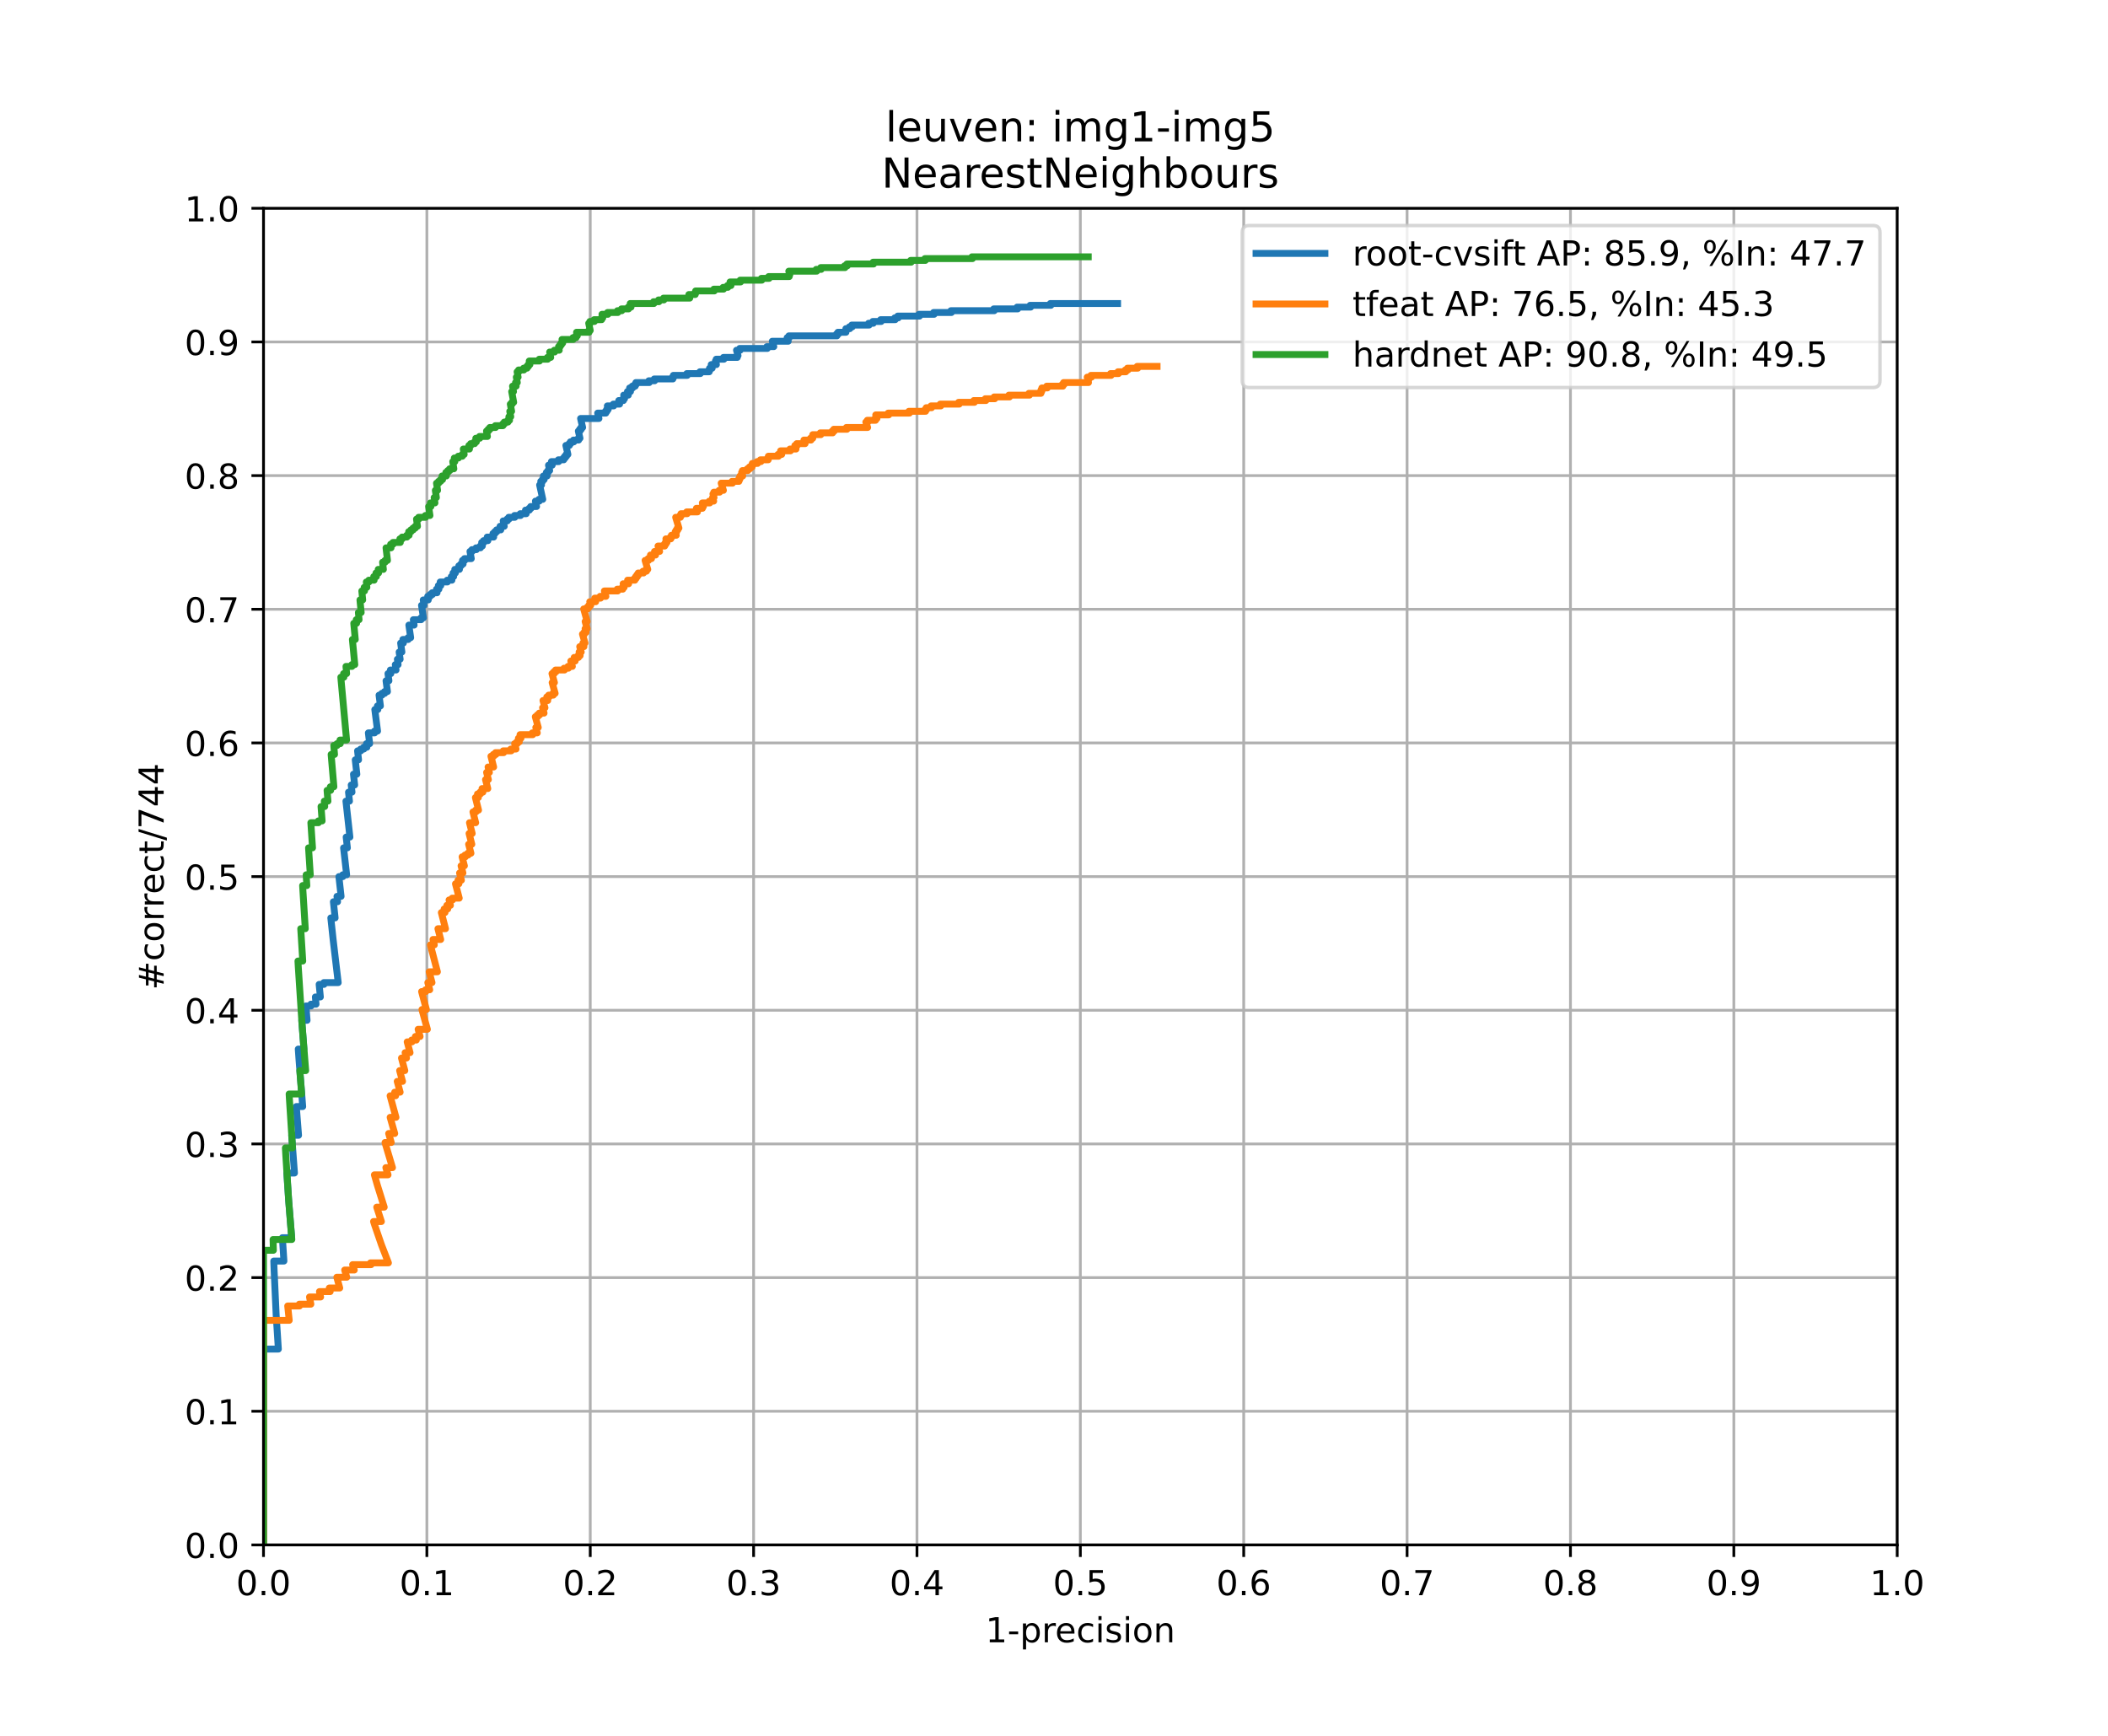 <?xml version="1.0" encoding="utf-8" standalone="no"?>
<!DOCTYPE svg PUBLIC "-//W3C//DTD SVG 1.1//EN"
  "http://www.w3.org/Graphics/SVG/1.1/DTD/svg11.dtd">
<!-- Created with matplotlib (https://matplotlib.org/) -->
<svg height="504pt" version="1.1" viewBox="0 0 612 504" width="612pt" xmlns="http://www.w3.org/2000/svg" xmlns:xlink="http://www.w3.org/1999/xlink">
 <defs>
  <style type="text/css">
*{stroke-linecap:butt;stroke-linejoin:round;}
  </style>
 </defs>
 <g id="figure_1">
  <g id="patch_1">
   <path d="M 0 504 
L 612 504 
L 612 0 
L 0 0 
z
" style="fill:#ffffff;"/>
  </g>
  <g id="axes_1">
   <g id="patch_2">
    <path d="M 76.5 448.56 
L 550.8 448.56 
L 550.8 60.48 
L 76.5 60.48 
z
" style="fill:#ffffff;"/>
   </g>
   <g id="matplotlib.axis_1">
    <g id="xtick_1">
     <g id="line2d_1">
      <path clip-path="url(#pe6bd1a1e10)" d="M 76.5 448.56 
L 76.5 60.48 
" style="fill:none;stroke:#b0b0b0;stroke-linecap:square;stroke-width:0.8;"/>
     </g>
     <g id="line2d_2">
      <defs>
       <path d="M 0 0 
L 0 3.5 
" id="m8d057999fe" style="stroke:#000000;stroke-width:0.8;"/>
      </defs>
      <g>
       <use style="stroke:#000000;stroke-width:0.8;" x="76.5" xlink:href="#m8d057999fe" y="448.56"/>
      </g>
     </g>
     <g id="text_1">
      <!-- 0.0 -->
      <defs>
       <path d="M 31.781 66.406 
Q 24.172 66.406 20.328 58.906 
Q 16.5 51.422 16.5 36.375 
Q 16.5 21.391 20.328 13.891 
Q 24.172 6.391 31.781 6.391 
Q 39.453 6.391 43.281 13.891 
Q 47.125 21.391 47.125 36.375 
Q 47.125 51.422 43.281 58.906 
Q 39.453 66.406 31.781 66.406 
z
M 31.781 74.219 
Q 44.047 74.219 50.516 64.516 
Q 56.984 54.828 56.984 36.375 
Q 56.984 17.969 50.516 8.266 
Q 44.047 -1.422 31.781 -1.422 
Q 19.531 -1.422 13.062 8.266 
Q 6.594 17.969 6.594 36.375 
Q 6.594 54.828 13.062 64.516 
Q 19.531 74.219 31.781 74.219 
z
" id="DejaVuSans-48"/>
       <path d="M 10.688 12.406 
L 21 12.406 
L 21 0 
L 10.688 0 
z
" id="DejaVuSans-46"/>
      </defs>
      <g transform="translate(68.548 463.158)scale(0.1 -0.1)">
       <use xlink:href="#DejaVuSans-48"/>
       <use x="63.623" xlink:href="#DejaVuSans-46"/>
       <use x="95.41" xlink:href="#DejaVuSans-48"/>
      </g>
     </g>
    </g>
    <g id="xtick_2">
     <g id="line2d_3">
      <path clip-path="url(#pe6bd1a1e10)" d="M 123.93 448.56 
L 123.93 60.48 
" style="fill:none;stroke:#b0b0b0;stroke-linecap:square;stroke-width:0.8;"/>
     </g>
     <g id="line2d_4">
      <g>
       <use style="stroke:#000000;stroke-width:0.8;" x="123.93" xlink:href="#m8d057999fe" y="448.56"/>
      </g>
     </g>
     <g id="text_2">
      <!-- 0.1 -->
      <defs>
       <path d="M 12.406 8.297 
L 28.516 8.297 
L 28.516 63.922 
L 10.984 60.406 
L 10.984 69.391 
L 28.422 72.906 
L 38.281 72.906 
L 38.281 8.297 
L 54.391 8.297 
L 54.391 0 
L 12.406 0 
z
" id="DejaVuSans-49"/>
      </defs>
      <g transform="translate(115.978 463.158)scale(0.1 -0.1)">
       <use xlink:href="#DejaVuSans-48"/>
       <use x="63.623" xlink:href="#DejaVuSans-46"/>
       <use x="95.41" xlink:href="#DejaVuSans-49"/>
      </g>
     </g>
    </g>
    <g id="xtick_3">
     <g id="line2d_5">
      <path clip-path="url(#pe6bd1a1e10)" d="M 171.36 448.56 
L 171.36 60.48 
" style="fill:none;stroke:#b0b0b0;stroke-linecap:square;stroke-width:0.8;"/>
     </g>
     <g id="line2d_6">
      <g>
       <use style="stroke:#000000;stroke-width:0.8;" x="171.36" xlink:href="#m8d057999fe" y="448.56"/>
      </g>
     </g>
     <g id="text_3">
      <!-- 0.2 -->
      <defs>
       <path d="M 19.188 8.297 
L 53.609 8.297 
L 53.609 0 
L 7.328 0 
L 7.328 8.297 
Q 12.938 14.109 22.625 23.891 
Q 32.328 33.688 34.812 36.531 
Q 39.547 41.844 41.422 45.531 
Q 43.312 49.219 43.312 52.781 
Q 43.312 58.594 39.234 62.25 
Q 35.156 65.922 28.609 65.922 
Q 23.969 65.922 18.812 64.312 
Q 13.672 62.703 7.812 59.422 
L 7.812 69.391 
Q 13.766 71.781 18.938 73 
Q 24.125 74.219 28.422 74.219 
Q 39.75 74.219 46.484 68.547 
Q 53.219 62.891 53.219 53.422 
Q 53.219 48.922 51.531 44.891 
Q 49.859 40.875 45.406 35.406 
Q 44.188 33.984 37.641 27.219 
Q 31.109 20.453 19.188 8.297 
z
" id="DejaVuSans-50"/>
      </defs>
      <g transform="translate(163.408 463.158)scale(0.1 -0.1)">
       <use xlink:href="#DejaVuSans-48"/>
       <use x="63.623" xlink:href="#DejaVuSans-46"/>
       <use x="95.41" xlink:href="#DejaVuSans-50"/>
      </g>
     </g>
    </g>
    <g id="xtick_4">
     <g id="line2d_7">
      <path clip-path="url(#pe6bd1a1e10)" d="M 218.79 448.56 
L 218.79 60.48 
" style="fill:none;stroke:#b0b0b0;stroke-linecap:square;stroke-width:0.8;"/>
     </g>
     <g id="line2d_8">
      <g>
       <use style="stroke:#000000;stroke-width:0.8;" x="218.79" xlink:href="#m8d057999fe" y="448.56"/>
      </g>
     </g>
     <g id="text_4">
      <!-- 0.3 -->
      <defs>
       <path d="M 40.578 39.312 
Q 47.656 37.797 51.625 33 
Q 55.609 28.219 55.609 21.188 
Q 55.609 10.406 48.188 4.484 
Q 40.766 -1.422 27.094 -1.422 
Q 22.516 -1.422 17.656 -0.516 
Q 12.797 0.391 7.625 2.203 
L 7.625 11.719 
Q 11.719 9.328 16.594 8.109 
Q 21.484 6.891 26.812 6.891 
Q 36.078 6.891 40.938 10.547 
Q 45.797 14.203 45.797 21.188 
Q 45.797 27.641 41.281 31.266 
Q 36.766 34.906 28.719 34.906 
L 20.219 34.906 
L 20.219 43.016 
L 29.109 43.016 
Q 36.375 43.016 40.234 45.922 
Q 44.094 48.828 44.094 54.297 
Q 44.094 59.906 40.109 62.906 
Q 36.141 65.922 28.719 65.922 
Q 24.656 65.922 20.016 65.031 
Q 15.375 64.156 9.812 62.312 
L 9.812 71.094 
Q 15.438 72.656 20.344 73.438 
Q 25.25 74.219 29.594 74.219 
Q 40.828 74.219 47.359 69.109 
Q 53.906 64.016 53.906 55.328 
Q 53.906 49.266 50.438 45.094 
Q 46.969 40.922 40.578 39.312 
z
" id="DejaVuSans-51"/>
      </defs>
      <g transform="translate(210.838 463.158)scale(0.1 -0.1)">
       <use xlink:href="#DejaVuSans-48"/>
       <use x="63.623" xlink:href="#DejaVuSans-46"/>
       <use x="95.41" xlink:href="#DejaVuSans-51"/>
      </g>
     </g>
    </g>
    <g id="xtick_5">
     <g id="line2d_9">
      <path clip-path="url(#pe6bd1a1e10)" d="M 266.22 448.56 
L 266.22 60.48 
" style="fill:none;stroke:#b0b0b0;stroke-linecap:square;stroke-width:0.8;"/>
     </g>
     <g id="line2d_10">
      <g>
       <use style="stroke:#000000;stroke-width:0.8;" x="266.22" xlink:href="#m8d057999fe" y="448.56"/>
      </g>
     </g>
     <g id="text_5">
      <!-- 0.4 -->
      <defs>
       <path d="M 37.797 64.312 
L 12.891 25.391 
L 37.797 25.391 
z
M 35.203 72.906 
L 47.609 72.906 
L 47.609 25.391 
L 58.016 25.391 
L 58.016 17.188 
L 47.609 17.188 
L 47.609 0 
L 37.797 0 
L 37.797 17.188 
L 4.891 17.188 
L 4.891 26.703 
z
" id="DejaVuSans-52"/>
      </defs>
      <g transform="translate(258.268 463.158)scale(0.1 -0.1)">
       <use xlink:href="#DejaVuSans-48"/>
       <use x="63.623" xlink:href="#DejaVuSans-46"/>
       <use x="95.41" xlink:href="#DejaVuSans-52"/>
      </g>
     </g>
    </g>
    <g id="xtick_6">
     <g id="line2d_11">
      <path clip-path="url(#pe6bd1a1e10)" d="M 313.65 448.56 
L 313.65 60.48 
" style="fill:none;stroke:#b0b0b0;stroke-linecap:square;stroke-width:0.8;"/>
     </g>
     <g id="line2d_12">
      <g>
       <use style="stroke:#000000;stroke-width:0.8;" x="313.65" xlink:href="#m8d057999fe" y="448.56"/>
      </g>
     </g>
     <g id="text_6">
      <!-- 0.5 -->
      <defs>
       <path d="M 10.797 72.906 
L 49.516 72.906 
L 49.516 64.594 
L 19.828 64.594 
L 19.828 46.734 
Q 21.969 47.469 24.109 47.828 
Q 26.266 48.188 28.422 48.188 
Q 40.625 48.188 47.75 41.5 
Q 54.891 34.812 54.891 23.391 
Q 54.891 11.625 47.562 5.094 
Q 40.234 -1.422 26.906 -1.422 
Q 22.312 -1.422 17.547 -0.641 
Q 12.797 0.141 7.719 1.703 
L 7.719 11.625 
Q 12.109 9.234 16.797 8.062 
Q 21.484 6.891 26.703 6.891 
Q 35.156 6.891 40.078 11.328 
Q 45.016 15.766 45.016 23.391 
Q 45.016 31 40.078 35.438 
Q 35.156 39.891 26.703 39.891 
Q 22.75 39.891 18.812 39.016 
Q 14.891 38.141 10.797 36.281 
z
" id="DejaVuSans-53"/>
      </defs>
      <g transform="translate(305.698 463.158)scale(0.1 -0.1)">
       <use xlink:href="#DejaVuSans-48"/>
       <use x="63.623" xlink:href="#DejaVuSans-46"/>
       <use x="95.41" xlink:href="#DejaVuSans-53"/>
      </g>
     </g>
    </g>
    <g id="xtick_7">
     <g id="line2d_13">
      <path clip-path="url(#pe6bd1a1e10)" d="M 361.08 448.56 
L 361.08 60.48 
" style="fill:none;stroke:#b0b0b0;stroke-linecap:square;stroke-width:0.8;"/>
     </g>
     <g id="line2d_14">
      <g>
       <use style="stroke:#000000;stroke-width:0.8;" x="361.08" xlink:href="#m8d057999fe" y="448.56"/>
      </g>
     </g>
     <g id="text_7">
      <!-- 0.6 -->
      <defs>
       <path d="M 33.016 40.375 
Q 26.375 40.375 22.484 35.828 
Q 18.609 31.297 18.609 23.391 
Q 18.609 15.531 22.484 10.953 
Q 26.375 6.391 33.016 6.391 
Q 39.656 6.391 43.531 10.953 
Q 47.406 15.531 47.406 23.391 
Q 47.406 31.297 43.531 35.828 
Q 39.656 40.375 33.016 40.375 
z
M 52.594 71.297 
L 52.594 62.312 
Q 48.875 64.062 45.094 64.984 
Q 41.312 65.922 37.594 65.922 
Q 27.828 65.922 22.672 59.328 
Q 17.531 52.734 16.797 39.406 
Q 19.672 43.656 24.016 45.922 
Q 28.375 48.188 33.594 48.188 
Q 44.578 48.188 50.953 41.516 
Q 57.328 34.859 57.328 23.391 
Q 57.328 12.156 50.688 5.359 
Q 44.047 -1.422 33.016 -1.422 
Q 20.359 -1.422 13.672 8.266 
Q 6.984 17.969 6.984 36.375 
Q 6.984 53.656 15.188 63.938 
Q 23.391 74.219 37.203 74.219 
Q 40.922 74.219 44.703 73.484 
Q 48.484 72.75 52.594 71.297 
z
" id="DejaVuSans-54"/>
      </defs>
      <g transform="translate(353.128 463.158)scale(0.1 -0.1)">
       <use xlink:href="#DejaVuSans-48"/>
       <use x="63.623" xlink:href="#DejaVuSans-46"/>
       <use x="95.41" xlink:href="#DejaVuSans-54"/>
      </g>
     </g>
    </g>
    <g id="xtick_8">
     <g id="line2d_15">
      <path clip-path="url(#pe6bd1a1e10)" d="M 408.51 448.56 
L 408.51 60.48 
" style="fill:none;stroke:#b0b0b0;stroke-linecap:square;stroke-width:0.8;"/>
     </g>
     <g id="line2d_16">
      <g>
       <use style="stroke:#000000;stroke-width:0.8;" x="408.51" xlink:href="#m8d057999fe" y="448.56"/>
      </g>
     </g>
     <g id="text_8">
      <!-- 0.7 -->
      <defs>
       <path d="M 8.203 72.906 
L 55.078 72.906 
L 55.078 68.703 
L 28.609 0 
L 18.312 0 
L 43.219 64.594 
L 8.203 64.594 
z
" id="DejaVuSans-55"/>
      </defs>
      <g transform="translate(400.558 463.158)scale(0.1 -0.1)">
       <use xlink:href="#DejaVuSans-48"/>
       <use x="63.623" xlink:href="#DejaVuSans-46"/>
       <use x="95.41" xlink:href="#DejaVuSans-55"/>
      </g>
     </g>
    </g>
    <g id="xtick_9">
     <g id="line2d_17">
      <path clip-path="url(#pe6bd1a1e10)" d="M 455.94 448.56 
L 455.94 60.48 
" style="fill:none;stroke:#b0b0b0;stroke-linecap:square;stroke-width:0.8;"/>
     </g>
     <g id="line2d_18">
      <g>
       <use style="stroke:#000000;stroke-width:0.8;" x="455.94" xlink:href="#m8d057999fe" y="448.56"/>
      </g>
     </g>
     <g id="text_9">
      <!-- 0.8 -->
      <defs>
       <path d="M 31.781 34.625 
Q 24.75 34.625 20.719 30.859 
Q 16.703 27.094 16.703 20.516 
Q 16.703 13.922 20.719 10.156 
Q 24.75 6.391 31.781 6.391 
Q 38.812 6.391 42.859 10.172 
Q 46.922 13.969 46.922 20.516 
Q 46.922 27.094 42.891 30.859 
Q 38.875 34.625 31.781 34.625 
z
M 21.922 38.812 
Q 15.578 40.375 12.031 44.719 
Q 8.5 49.078 8.5 55.328 
Q 8.5 64.062 14.719 69.141 
Q 20.953 74.219 31.781 74.219 
Q 42.672 74.219 48.875 69.141 
Q 55.078 64.062 55.078 55.328 
Q 55.078 49.078 51.531 44.719 
Q 48 40.375 41.703 38.812 
Q 48.828 37.156 52.797 32.312 
Q 56.781 27.484 56.781 20.516 
Q 56.781 9.906 50.312 4.234 
Q 43.844 -1.422 31.781 -1.422 
Q 19.734 -1.422 13.25 4.234 
Q 6.781 9.906 6.781 20.516 
Q 6.781 27.484 10.781 32.312 
Q 14.797 37.156 21.922 38.812 
z
M 18.312 54.391 
Q 18.312 48.734 21.844 45.562 
Q 25.391 42.391 31.781 42.391 
Q 38.141 42.391 41.719 45.562 
Q 45.312 48.734 45.312 54.391 
Q 45.312 60.062 41.719 63.234 
Q 38.141 66.406 31.781 66.406 
Q 25.391 66.406 21.844 63.234 
Q 18.312 60.062 18.312 54.391 
z
" id="DejaVuSans-56"/>
      </defs>
      <g transform="translate(447.988 463.158)scale(0.1 -0.1)">
       <use xlink:href="#DejaVuSans-48"/>
       <use x="63.623" xlink:href="#DejaVuSans-46"/>
       <use x="95.41" xlink:href="#DejaVuSans-56"/>
      </g>
     </g>
    </g>
    <g id="xtick_10">
     <g id="line2d_19">
      <path clip-path="url(#pe6bd1a1e10)" d="M 503.37 448.56 
L 503.37 60.48 
" style="fill:none;stroke:#b0b0b0;stroke-linecap:square;stroke-width:0.8;"/>
     </g>
     <g id="line2d_20">
      <g>
       <use style="stroke:#000000;stroke-width:0.8;" x="503.37" xlink:href="#m8d057999fe" y="448.56"/>
      </g>
     </g>
     <g id="text_10">
      <!-- 0.9 -->
      <defs>
       <path d="M 10.984 1.516 
L 10.984 10.5 
Q 14.703 8.734 18.5 7.812 
Q 22.312 6.891 25.984 6.891 
Q 35.75 6.891 40.891 13.453 
Q 46.047 20.016 46.781 33.406 
Q 43.953 29.203 39.594 26.953 
Q 35.25 24.703 29.984 24.703 
Q 19.047 24.703 12.672 31.312 
Q 6.297 37.938 6.297 49.422 
Q 6.297 60.641 12.938 67.422 
Q 19.578 74.219 30.609 74.219 
Q 43.266 74.219 49.922 64.516 
Q 56.594 54.828 56.594 36.375 
Q 56.594 19.141 48.406 8.859 
Q 40.234 -1.422 26.422 -1.422 
Q 22.703 -1.422 18.891 -0.688 
Q 15.094 0.047 10.984 1.516 
z
M 30.609 32.422 
Q 37.25 32.422 41.125 36.953 
Q 45.016 41.5 45.016 49.422 
Q 45.016 57.281 41.125 61.844 
Q 37.25 66.406 30.609 66.406 
Q 23.969 66.406 20.094 61.844 
Q 16.219 57.281 16.219 49.422 
Q 16.219 41.5 20.094 36.953 
Q 23.969 32.422 30.609 32.422 
z
" id="DejaVuSans-57"/>
      </defs>
      <g transform="translate(495.418 463.158)scale(0.1 -0.1)">
       <use xlink:href="#DejaVuSans-48"/>
       <use x="63.623" xlink:href="#DejaVuSans-46"/>
       <use x="95.41" xlink:href="#DejaVuSans-57"/>
      </g>
     </g>
    </g>
    <g id="xtick_11">
     <g id="line2d_21">
      <path clip-path="url(#pe6bd1a1e10)" d="M 550.8 448.56 
L 550.8 60.48 
" style="fill:none;stroke:#b0b0b0;stroke-linecap:square;stroke-width:0.8;"/>
     </g>
     <g id="line2d_22">
      <g>
       <use style="stroke:#000000;stroke-width:0.8;" x="550.8" xlink:href="#m8d057999fe" y="448.56"/>
      </g>
     </g>
     <g id="text_11">
      <!-- 1.0 -->
      <g transform="translate(542.848 463.158)scale(0.1 -0.1)">
       <use xlink:href="#DejaVuSans-49"/>
       <use x="63.623" xlink:href="#DejaVuSans-46"/>
       <use x="95.41" xlink:href="#DejaVuSans-48"/>
      </g>
     </g>
    </g>
    <g id="text_12">
     <!-- 1-precision -->
     <defs>
      <path d="M 4.891 31.391 
L 31.203 31.391 
L 31.203 23.391 
L 4.891 23.391 
z
" id="DejaVuSans-45"/>
      <path d="M 18.109 8.203 
L 18.109 -20.797 
L 9.078 -20.797 
L 9.078 54.688 
L 18.109 54.688 
L 18.109 46.391 
Q 20.953 51.266 25.266 53.625 
Q 29.594 56 35.594 56 
Q 45.562 56 51.781 48.094 
Q 58.016 40.188 58.016 27.297 
Q 58.016 14.406 51.781 6.484 
Q 45.562 -1.422 35.594 -1.422 
Q 29.594 -1.422 25.266 0.953 
Q 20.953 3.328 18.109 8.203 
z
M 48.688 27.297 
Q 48.688 37.203 44.609 42.844 
Q 40.531 48.484 33.406 48.484 
Q 26.266 48.484 22.188 42.844 
Q 18.109 37.203 18.109 27.297 
Q 18.109 17.391 22.188 11.75 
Q 26.266 6.109 33.406 6.109 
Q 40.531 6.109 44.609 11.75 
Q 48.688 17.391 48.688 27.297 
z
" id="DejaVuSans-112"/>
      <path d="M 41.109 46.297 
Q 39.594 47.172 37.812 47.578 
Q 36.031 48 33.891 48 
Q 26.266 48 22.188 43.047 
Q 18.109 38.094 18.109 28.812 
L 18.109 0 
L 9.078 0 
L 9.078 54.688 
L 18.109 54.688 
L 18.109 46.188 
Q 20.953 51.172 25.484 53.578 
Q 30.031 56 36.531 56 
Q 37.453 56 38.578 55.875 
Q 39.703 55.766 41.062 55.516 
z
" id="DejaVuSans-114"/>
      <path d="M 56.203 29.594 
L 56.203 25.203 
L 14.891 25.203 
Q 15.484 15.922 20.484 11.062 
Q 25.484 6.203 34.422 6.203 
Q 39.594 6.203 44.453 7.469 
Q 49.312 8.734 54.109 11.281 
L 54.109 2.781 
Q 49.266 0.734 44.188 -0.344 
Q 39.109 -1.422 33.891 -1.422 
Q 20.797 -1.422 13.156 6.188 
Q 5.516 13.812 5.516 26.812 
Q 5.516 40.234 12.766 48.109 
Q 20.016 56 32.328 56 
Q 43.359 56 49.781 48.891 
Q 56.203 41.797 56.203 29.594 
z
M 47.219 32.234 
Q 47.125 39.594 43.094 43.984 
Q 39.062 48.391 32.422 48.391 
Q 24.906 48.391 20.391 44.141 
Q 15.875 39.891 15.188 32.172 
z
" id="DejaVuSans-101"/>
      <path d="M 48.781 52.594 
L 48.781 44.188 
Q 44.969 46.297 41.141 47.344 
Q 37.312 48.391 33.406 48.391 
Q 24.656 48.391 19.812 42.844 
Q 14.984 37.312 14.984 27.297 
Q 14.984 17.281 19.812 11.734 
Q 24.656 6.203 33.406 6.203 
Q 37.312 6.203 41.141 7.25 
Q 44.969 8.297 48.781 10.406 
L 48.781 2.094 
Q 45.016 0.344 40.984 -0.531 
Q 36.969 -1.422 32.422 -1.422 
Q 20.062 -1.422 12.781 6.344 
Q 5.516 14.109 5.516 27.297 
Q 5.516 40.672 12.859 48.328 
Q 20.219 56 33.016 56 
Q 37.156 56 41.109 55.141 
Q 45.062 54.297 48.781 52.594 
z
" id="DejaVuSans-99"/>
      <path d="M 9.422 54.688 
L 18.406 54.688 
L 18.406 0 
L 9.422 0 
z
M 9.422 75.984 
L 18.406 75.984 
L 18.406 64.594 
L 9.422 64.594 
z
" id="DejaVuSans-105"/>
      <path d="M 44.281 53.078 
L 44.281 44.578 
Q 40.484 46.531 36.375 47.5 
Q 32.281 48.484 27.875 48.484 
Q 21.188 48.484 17.844 46.438 
Q 14.5 44.391 14.5 40.281 
Q 14.5 37.156 16.891 35.375 
Q 19.281 33.594 26.516 31.984 
L 29.594 31.297 
Q 39.156 29.25 43.188 25.516 
Q 47.219 21.781 47.219 15.094 
Q 47.219 7.469 41.188 3.016 
Q 35.156 -1.422 24.609 -1.422 
Q 20.219 -1.422 15.453 -0.562 
Q 10.688 0.297 5.422 2 
L 5.422 11.281 
Q 10.406 8.688 15.234 7.391 
Q 20.062 6.109 24.812 6.109 
Q 31.156 6.109 34.562 8.281 
Q 37.984 10.453 37.984 14.406 
Q 37.984 18.062 35.516 20.016 
Q 33.062 21.969 24.703 23.781 
L 21.578 24.516 
Q 13.234 26.266 9.516 29.906 
Q 5.812 33.547 5.812 39.891 
Q 5.812 47.609 11.281 51.797 
Q 16.75 56 26.812 56 
Q 31.781 56 36.172 55.266 
Q 40.578 54.547 44.281 53.078 
z
" id="DejaVuSans-115"/>
      <path d="M 30.609 48.391 
Q 23.391 48.391 19.188 42.75 
Q 14.984 37.109 14.984 27.297 
Q 14.984 17.484 19.156 11.844 
Q 23.344 6.203 30.609 6.203 
Q 37.797 6.203 41.984 11.859 
Q 46.188 17.531 46.188 27.297 
Q 46.188 37.016 41.984 42.703 
Q 37.797 48.391 30.609 48.391 
z
M 30.609 56 
Q 42.328 56 49.016 48.375 
Q 55.719 40.766 55.719 27.297 
Q 55.719 13.875 49.016 6.219 
Q 42.328 -1.422 30.609 -1.422 
Q 18.844 -1.422 12.172 6.219 
Q 5.516 13.875 5.516 27.297 
Q 5.516 40.766 12.172 48.375 
Q 18.844 56 30.609 56 
z
" id="DejaVuSans-111"/>
      <path d="M 54.891 33.016 
L 54.891 0 
L 45.906 0 
L 45.906 32.719 
Q 45.906 40.484 42.875 44.328 
Q 39.844 48.188 33.797 48.188 
Q 26.516 48.188 22.312 43.547 
Q 18.109 38.922 18.109 30.906 
L 18.109 0 
L 9.078 0 
L 9.078 54.688 
L 18.109 54.688 
L 18.109 46.188 
Q 21.344 51.125 25.703 53.562 
Q 30.078 56 35.797 56 
Q 45.219 56 50.047 50.172 
Q 54.891 44.344 54.891 33.016 
z
" id="DejaVuSans-110"/>
     </defs>
     <g transform="translate(286.111 476.837)scale(0.1 -0.1)">
      <use xlink:href="#DejaVuSans-49"/>
      <use x="63.623" xlink:href="#DejaVuSans-45"/>
      <use x="99.707" xlink:href="#DejaVuSans-112"/>
      <use x="163.184" xlink:href="#DejaVuSans-114"/>
      <use x="202.047" xlink:href="#DejaVuSans-101"/>
      <use x="263.57" xlink:href="#DejaVuSans-99"/>
      <use x="318.551" xlink:href="#DejaVuSans-105"/>
      <use x="346.334" xlink:href="#DejaVuSans-115"/>
      <use x="398.434" xlink:href="#DejaVuSans-105"/>
      <use x="426.217" xlink:href="#DejaVuSans-111"/>
      <use x="487.398" xlink:href="#DejaVuSans-110"/>
     </g>
    </g>
   </g>
   <g id="matplotlib.axis_2">
    <g id="ytick_1">
     <g id="line2d_23">
      <path clip-path="url(#pe6bd1a1e10)" d="M 76.5 448.56 
L 550.8 448.56 
" style="fill:none;stroke:#b0b0b0;stroke-linecap:square;stroke-width:0.8;"/>
     </g>
     <g id="line2d_24">
      <defs>
       <path d="M 0 0 
L -3.5 0 
" id="m0beafb3bea" style="stroke:#000000;stroke-width:0.8;"/>
      </defs>
      <g>
       <use style="stroke:#000000;stroke-width:0.8;" x="76.5" xlink:href="#m0beafb3bea" y="448.56"/>
      </g>
     </g>
     <g id="text_13">
      <!-- 0.0 -->
      <g transform="translate(53.597 452.359)scale(0.1 -0.1)">
       <use xlink:href="#DejaVuSans-48"/>
       <use x="63.623" xlink:href="#DejaVuSans-46"/>
       <use x="95.41" xlink:href="#DejaVuSans-48"/>
      </g>
     </g>
    </g>
    <g id="ytick_2">
     <g id="line2d_25">
      <path clip-path="url(#pe6bd1a1e10)" d="M 76.5 409.752 
L 550.8 409.752 
" style="fill:none;stroke:#b0b0b0;stroke-linecap:square;stroke-width:0.8;"/>
     </g>
     <g id="line2d_26">
      <g>
       <use style="stroke:#000000;stroke-width:0.8;" x="76.5" xlink:href="#m0beafb3bea" y="409.752"/>
      </g>
     </g>
     <g id="text_14">
      <!-- 0.1 -->
      <g transform="translate(53.597 413.551)scale(0.1 -0.1)">
       <use xlink:href="#DejaVuSans-48"/>
       <use x="63.623" xlink:href="#DejaVuSans-46"/>
       <use x="95.41" xlink:href="#DejaVuSans-49"/>
      </g>
     </g>
    </g>
    <g id="ytick_3">
     <g id="line2d_27">
      <path clip-path="url(#pe6bd1a1e10)" d="M 76.5 370.944 
L 550.8 370.944 
" style="fill:none;stroke:#b0b0b0;stroke-linecap:square;stroke-width:0.8;"/>
     </g>
     <g id="line2d_28">
      <g>
       <use style="stroke:#000000;stroke-width:0.8;" x="76.5" xlink:href="#m0beafb3bea" y="370.944"/>
      </g>
     </g>
     <g id="text_15">
      <!-- 0.2 -->
      <g transform="translate(53.597 374.743)scale(0.1 -0.1)">
       <use xlink:href="#DejaVuSans-48"/>
       <use x="63.623" xlink:href="#DejaVuSans-46"/>
       <use x="95.41" xlink:href="#DejaVuSans-50"/>
      </g>
     </g>
    </g>
    <g id="ytick_4">
     <g id="line2d_29">
      <path clip-path="url(#pe6bd1a1e10)" d="M 76.5 332.136 
L 550.8 332.136 
" style="fill:none;stroke:#b0b0b0;stroke-linecap:square;stroke-width:0.8;"/>
     </g>
     <g id="line2d_30">
      <g>
       <use style="stroke:#000000;stroke-width:0.8;" x="76.5" xlink:href="#m0beafb3bea" y="332.136"/>
      </g>
     </g>
     <g id="text_16">
      <!-- 0.3 -->
      <g transform="translate(53.597 335.935)scale(0.1 -0.1)">
       <use xlink:href="#DejaVuSans-48"/>
       <use x="63.623" xlink:href="#DejaVuSans-46"/>
       <use x="95.41" xlink:href="#DejaVuSans-51"/>
      </g>
     </g>
    </g>
    <g id="ytick_5">
     <g id="line2d_31">
      <path clip-path="url(#pe6bd1a1e10)" d="M 76.5 293.328 
L 550.8 293.328 
" style="fill:none;stroke:#b0b0b0;stroke-linecap:square;stroke-width:0.8;"/>
     </g>
     <g id="line2d_32">
      <g>
       <use style="stroke:#000000;stroke-width:0.8;" x="76.5" xlink:href="#m0beafb3bea" y="293.328"/>
      </g>
     </g>
     <g id="text_17">
      <!-- 0.4 -->
      <g transform="translate(53.597 297.127)scale(0.1 -0.1)">
       <use xlink:href="#DejaVuSans-48"/>
       <use x="63.623" xlink:href="#DejaVuSans-46"/>
       <use x="95.41" xlink:href="#DejaVuSans-52"/>
      </g>
     </g>
    </g>
    <g id="ytick_6">
     <g id="line2d_33">
      <path clip-path="url(#pe6bd1a1e10)" d="M 76.5 254.52 
L 550.8 254.52 
" style="fill:none;stroke:#b0b0b0;stroke-linecap:square;stroke-width:0.8;"/>
     </g>
     <g id="line2d_34">
      <g>
       <use style="stroke:#000000;stroke-width:0.8;" x="76.5" xlink:href="#m0beafb3bea" y="254.52"/>
      </g>
     </g>
     <g id="text_18">
      <!-- 0.5 -->
      <g transform="translate(53.597 258.319)scale(0.1 -0.1)">
       <use xlink:href="#DejaVuSans-48"/>
       <use x="63.623" xlink:href="#DejaVuSans-46"/>
       <use x="95.41" xlink:href="#DejaVuSans-53"/>
      </g>
     </g>
    </g>
    <g id="ytick_7">
     <g id="line2d_35">
      <path clip-path="url(#pe6bd1a1e10)" d="M 76.5 215.712 
L 550.8 215.712 
" style="fill:none;stroke:#b0b0b0;stroke-linecap:square;stroke-width:0.8;"/>
     </g>
     <g id="line2d_36">
      <g>
       <use style="stroke:#000000;stroke-width:0.8;" x="76.5" xlink:href="#m0beafb3bea" y="215.712"/>
      </g>
     </g>
     <g id="text_19">
      <!-- 0.6 -->
      <g transform="translate(53.597 219.511)scale(0.1 -0.1)">
       <use xlink:href="#DejaVuSans-48"/>
       <use x="63.623" xlink:href="#DejaVuSans-46"/>
       <use x="95.41" xlink:href="#DejaVuSans-54"/>
      </g>
     </g>
    </g>
    <g id="ytick_8">
     <g id="line2d_37">
      <path clip-path="url(#pe6bd1a1e10)" d="M 76.5 176.904 
L 550.8 176.904 
" style="fill:none;stroke:#b0b0b0;stroke-linecap:square;stroke-width:0.8;"/>
     </g>
     <g id="line2d_38">
      <g>
       <use style="stroke:#000000;stroke-width:0.8;" x="76.5" xlink:href="#m0beafb3bea" y="176.904"/>
      </g>
     </g>
     <g id="text_20">
      <!-- 0.7 -->
      <g transform="translate(53.597 180.703)scale(0.1 -0.1)">
       <use xlink:href="#DejaVuSans-48"/>
       <use x="63.623" xlink:href="#DejaVuSans-46"/>
       <use x="95.41" xlink:href="#DejaVuSans-55"/>
      </g>
     </g>
    </g>
    <g id="ytick_9">
     <g id="line2d_39">
      <path clip-path="url(#pe6bd1a1e10)" d="M 76.5 138.096 
L 550.8 138.096 
" style="fill:none;stroke:#b0b0b0;stroke-linecap:square;stroke-width:0.8;"/>
     </g>
     <g id="line2d_40">
      <g>
       <use style="stroke:#000000;stroke-width:0.8;" x="76.5" xlink:href="#m0beafb3bea" y="138.096"/>
      </g>
     </g>
     <g id="text_21">
      <!-- 0.8 -->
      <g transform="translate(53.597 141.895)scale(0.1 -0.1)">
       <use xlink:href="#DejaVuSans-48"/>
       <use x="63.623" xlink:href="#DejaVuSans-46"/>
       <use x="95.41" xlink:href="#DejaVuSans-56"/>
      </g>
     </g>
    </g>
    <g id="ytick_10">
     <g id="line2d_41">
      <path clip-path="url(#pe6bd1a1e10)" d="M 76.5 99.288 
L 550.8 99.288 
" style="fill:none;stroke:#b0b0b0;stroke-linecap:square;stroke-width:0.8;"/>
     </g>
     <g id="line2d_42">
      <g>
       <use style="stroke:#000000;stroke-width:0.8;" x="76.5" xlink:href="#m0beafb3bea" y="99.288"/>
      </g>
     </g>
     <g id="text_22">
      <!-- 0.9 -->
      <g transform="translate(53.597 103.087)scale(0.1 -0.1)">
       <use xlink:href="#DejaVuSans-48"/>
       <use x="63.623" xlink:href="#DejaVuSans-46"/>
       <use x="95.41" xlink:href="#DejaVuSans-57"/>
      </g>
     </g>
    </g>
    <g id="ytick_11">
     <g id="line2d_43">
      <path clip-path="url(#pe6bd1a1e10)" d="M 76.5 60.48 
L 550.8 60.48 
" style="fill:none;stroke:#b0b0b0;stroke-linecap:square;stroke-width:0.8;"/>
     </g>
     <g id="line2d_44">
      <g>
       <use style="stroke:#000000;stroke-width:0.8;" x="76.5" xlink:href="#m0beafb3bea" y="60.48"/>
      </g>
     </g>
     <g id="text_23">
      <!-- 1.0 -->
      <g transform="translate(53.597 64.279)scale(0.1 -0.1)">
       <use xlink:href="#DejaVuSans-49"/>
       <use x="63.623" xlink:href="#DejaVuSans-46"/>
       <use x="95.41" xlink:href="#DejaVuSans-48"/>
      </g>
     </g>
    </g>
    <g id="text_24">
     <!-- #correct/744 -->
     <defs>
      <path d="M 51.125 44 
L 36.922 44 
L 32.812 27.688 
L 47.125 27.688 
z
M 43.797 71.781 
L 38.719 51.516 
L 52.984 51.516 
L 58.109 71.781 
L 65.922 71.781 
L 60.891 51.516 
L 76.125 51.516 
L 76.125 44 
L 58.984 44 
L 54.984 27.688 
L 70.516 27.688 
L 70.516 20.219 
L 53.078 20.219 
L 48 0 
L 40.188 0 
L 45.219 20.219 
L 30.906 20.219 
L 25.875 0 
L 18.016 0 
L 23.094 20.219 
L 7.719 20.219 
L 7.719 27.688 
L 24.906 27.688 
L 29 44 
L 13.281 44 
L 13.281 51.516 
L 30.906 51.516 
L 35.891 71.781 
z
" id="DejaVuSans-35"/>
      <path d="M 18.312 70.219 
L 18.312 54.688 
L 36.812 54.688 
L 36.812 47.703 
L 18.312 47.703 
L 18.312 18.016 
Q 18.312 11.328 20.141 9.422 
Q 21.969 7.516 27.594 7.516 
L 36.812 7.516 
L 36.812 0 
L 27.594 0 
Q 17.188 0 13.234 3.875 
Q 9.281 7.766 9.281 18.016 
L 9.281 47.703 
L 2.688 47.703 
L 2.688 54.688 
L 9.281 54.688 
L 9.281 70.219 
z
" id="DejaVuSans-116"/>
      <path d="M 25.391 72.906 
L 33.688 72.906 
L 8.297 -9.281 
L 0 -9.281 
z
" id="DejaVuSans-47"/>
     </defs>
     <g transform="translate(47.517 287.443)rotate(-90)scale(0.1 -0.1)">
      <use xlink:href="#DejaVuSans-35"/>
      <use x="83.789" xlink:href="#DejaVuSans-99"/>
      <use x="138.77" xlink:href="#DejaVuSans-111"/>
      <use x="199.951" xlink:href="#DejaVuSans-114"/>
      <use x="239.314" xlink:href="#DejaVuSans-114"/>
      <use x="278.178" xlink:href="#DejaVuSans-101"/>
      <use x="339.701" xlink:href="#DejaVuSans-99"/>
      <use x="394.682" xlink:href="#DejaVuSans-116"/>
      <use x="433.891" xlink:href="#DejaVuSans-47"/>
      <use x="467.582" xlink:href="#DejaVuSans-55"/>
      <use x="531.205" xlink:href="#DejaVuSans-52"/>
      <use x="594.828" xlink:href="#DejaVuSans-52"/>
     </g>
    </g>
   </g>
   <g id="line2d_45">
    <path clip-path="url(#pe6bd1a1e10)" d="M 76.5 448.038 
L 76.5 391.704 
L 80.812 391.704 
L 80.177 381.794 
L 79.58 368.753 
L 79.483 366.145 
L 82.429 366.145 
L 81.983 359.364 
L 84.678 359.364 
L 83.76 347.889 
L 83.276 340.586 
L 85.491 340.586 
L 84.678 329.632 
L 86.678 329.632 
L 86.024 321.286 
L 87.883 321.286 
L 86.811 307.725 
L 86.591 304.595 
L 88.232 304.595 
L 87.604 296.249 
L 89.148 296.249 
L 88.819 292.076 
L 90.315 292.076 
L 90.27 291.555 
L 91.751 291.555 
L 91.557 289.468 
L 93.01 289.468 
L 92.653 285.817 
L 94.067 285.817 
L 94.013 285.295 
L 98.191 285.295 
L 96.712 272.776 
L 96.045 266.517 
L 97.291 266.517 
L 96.791 261.823 
L 98.002 261.823 
L 97.831 260.258 
L 99.026 260.258 
L 98.391 254.52 
L 99.548 254.52 
L 99.489 253.998 
L 100.637 253.998 
L 99.75 246.174 
L 100.853 246.174 
L 100.501 243.045 
L 101.583 243.045 
L 100.433 232.612 
L 101.463 232.612 
L 101.181 230.004 
L 102.196 230.004 
L 101.966 227.918 
L 102.968 227.918 
L 102.618 224.788 
L 103.603 224.788 
L 103.135 220.615 
L 104.099 220.615 
L 103.805 218.007 
L 104.756 218.007 
L 104.696 217.485 
L 105.641 217.485 
L 105.58 216.964 
L 106.519 216.964 
L 106.393 215.921 
L 107.325 215.921 
L 106.942 212.791 
L 108.772 212.791 
L 108.706 212.269 
L 109.613 212.269 
L 108.817 206.01 
L 109.701 206.01 
L 109.569 204.967 
L 110.446 204.967 
L 110.046 201.837 
L 110.91 201.837 
L 110.843 201.315 
L 111.702 201.315 
L 111.633 200.794 
L 112.488 200.794 
L 112.073 197.664 
L 112.915 197.664 
L 112.637 195.578 
L 113.47 195.578 
L 113.33 194.535 
L 114.981 194.535 
L 114.764 192.97 
L 115.581 192.97 
L 115.363 191.405 
L 116.172 191.405 
L 115.879 189.318 
L 116.68 189.318 
L 116.314 186.71 
L 117.105 186.71 
L 116.958 185.667 
L 118.527 185.667 
L 118.451 185.145 
L 119.23 185.145 
L 118.698 181.494 
L 120.23 181.494 
L 119.998 179.929 
L 122.266 179.929 
L 122.186 179.408 
L 122.935 179.408 
L 122.374 175.756 
L 123.112 175.756 
L 122.872 174.192 
L 124.335 174.192 
L 124.172 173.148 
L 124.898 173.148 
L 124.816 172.627 
L 125.538 172.627 
L 125.455 172.105 
L 126.889 172.105 
L 126.72 171.062 
L 127.432 171.062 
L 127.261 170.019 
L 127.968 170.019 
L 127.797 168.975 
L 129.898 168.975 
L 129.81 168.454 
L 131.197 168.454 
L 131.017 167.411 
L 131.705 167.411 
L 131.525 166.367 
L 132.209 166.367 
L 132.028 165.324 
L 133.385 165.324 
L 133.201 164.281 
L 133.875 164.281 
L 133.783 163.759 
L 134.453 163.759 
L 134.267 162.716 
L 134.934 162.716 
L 134.84 162.195 
L 136.824 162.195 
L 136.443 160.108 
L 137.097 160.108 
L 137.001 159.586 
L 138.3 159.586 
L 138.204 159.065 
L 139.493 159.065 
L 139.395 158.543 
L 140.036 158.543 
L 139.838 157.5 
L 140.475 157.5 
L 140.376 156.978 
L 141.643 156.978 
L 141.443 155.935 
L 143.323 155.935 
L 143.119 154.892 
L 143.741 154.892 
L 143.638 154.37 
L 144.257 154.37 
L 144.154 153.849 
L 145.385 153.849 
L 145.177 152.805 
L 146.397 152.805 
L 146.083 151.241 
L 147.291 151.241 
L 147.186 150.719 
L 147.786 150.719 
L 147.68 150.197 
L 149.469 150.197 
L 149.361 149.676 
L 151.132 149.676 
L 151.023 149.154 
L 152.776 149.154 
L 152.554 148.111 
L 153.712 148.111 
L 153.6 147.589 
L 154.175 147.589 
L 154.063 147.068 
L 155.778 147.068 
L 155.437 145.503 
L 156.568 145.503 
L 156.453 144.981 
L 157.577 144.981 
L 156.663 140.808 
L 157.218 140.808 
L 156.991 139.765 
L 157.543 139.765 
L 157.43 139.244 
L 157.979 139.244 
L 157.752 138.2 
L 158.844 138.2 
L 158.616 137.157 
L 159.158 137.157 
L 159.044 136.635 
L 159.584 136.635 
L 159.242 135.071 
L 160.315 135.071 
L 160.086 134.027 
L 162.209 134.027 
L 162.093 133.506 
L 163.669 133.506 
L 163.551 132.984 
L 164.073 132.984 
L 163.955 132.463 
L 164.475 132.463 
L 164.357 131.941 
L 164.875 131.941 
L 164.287 129.333 
L 165.313 129.333 
L 165.195 128.811 
L 165.706 128.811 
L 165.588 128.29 
L 166.604 128.29 
L 166.486 127.768 
L 167.999 127.768 
L 167.879 127.246 
L 168.38 127.246 
L 167.902 125.16 
L 168.399 125.16 
L 168.28 124.638 
L 168.776 124.638 
L 168.657 124.117 
L 169.151 124.117 
L 168.556 121.509 
L 173.885 121.509 
L 173.516 119.944 
L 175.883 119.944 
L 175.758 119.422 
L 176.228 119.422 
L 176.103 118.901 
L 176.571 118.901 
L 176.322 117.857 
L 178.178 117.857 
L 178.052 117.336 
L 179.888 117.336 
L 179.634 116.293 
L 180.997 116.293 
L 180.869 115.771 
L 181.321 115.771 
L 181.066 114.728 
L 182.412 114.728 
L 182.155 113.685 
L 183.046 113.685 
L 182.789 112.641 
L 183.674 112.641 
L 183.545 112.12 
L 184.425 112.12 
L 184.295 111.598 
L 184.733 111.598 
L 184.604 111.076 
L 188.495 111.076 
L 188.363 110.555 
L 190.065 110.555 
L 189.932 110.033 
L 195.349 110.033 
L 195.212 109.512 
L 195.621 109.512 
L 195.484 108.99 
L 199.527 108.99 
L 199.387 108.468 
L 203.335 108.468 
L 203.193 107.947 
L 205.903 107.947 
L 205.759 107.425 
L 206.142 107.425 
L 205.998 106.904 
L 206.762 106.904 
L 206.474 105.86 
L 207.989 105.86 
L 207.7 104.817 
L 208.077 104.817 
L 207.933 104.295 
L 210.171 104.295 
L 210.026 103.774 
L 214.052 103.774 
L 213.905 103.252 
L 214.266 103.252 
L 213.824 101.687 
L 214.901 101.687 
L 214.753 101.166 
L 222.779 101.166 
L 222.628 100.644 
L 224.658 100.644 
L 224.201 99.079 
L 228.833 99.079 
L 228.525 98.036 
L 229.176 98.036 
L 229.022 97.515 
L 242.985 97.515 
L 242.825 96.993 
L 243.417 96.993 
L 243.257 96.471 
L 245.602 96.471 
L 245.441 95.95 
L 245.732 95.95 
L 245.571 95.428 
L 246.727 95.428 
L 246.566 94.906 
L 247.427 94.906 
L 247.266 94.385 
L 252.329 94.385 
L 252.167 93.863 
L 253.543 93.863 
L 253.38 93.342 
L 255.824 93.342 
L 255.661 92.82 
L 259.907 92.82 
L 259.743 92.298 
L 260.785 92.298 
L 260.62 91.777 
L 266.967 91.777 
L 266.8 91.255 
L 271.2 91.255 
L 271.032 90.734 
L 276.226 90.734 
L 276.058 90.212 
L 288.657 90.212 
L 288.486 89.69 
L 295.465 89.69 
L 295.294 89.169 
L 299.227 89.169 
L 299.056 88.647 
L 305.104 88.647 
L 304.933 88.125 
L 324.459 88.125 
L 324.459 88.125 
" style="fill:none;stroke:#1f77b4;stroke-linecap:square;stroke-width:2;"/>
   </g>
   <g id="line2d_46">
    <path clip-path="url(#pe6bd1a1e10)" d="M 76.5 448.038 
L 76.5 383.358 
L 83.969 383.358 
L 83.527 379.185 
L 86.963 379.185 
L 86.886 378.664 
L 90.248 378.664 
L 89.861 376.577 
L 93.084 376.577 
L 92.743 375.013 
L 95.859 375.013 
L 95.599 373.969 
L 98.634 373.969 
L 97.783 370.84 
L 100.668 370.84 
L 100.068 368.753 
L 102.85 368.753 
L 102.371 367.188 
L 107.741 367.188 
L 107.555 366.667 
L 112.77 366.667 
L 110.755 361.451 
L 108.782 355.713 
L 108.448 354.67 
L 110.728 354.67 
L 109.372 350.497 
L 111.547 350.497 
L 109.591 344.237 
L 108.692 341.108 
L 112.657 341.108 
L 112.02 339.021 
L 113.945 339.021 
L 111.925 332.24 
L 111.779 331.719 
L 113.585 331.719 
L 112.838 329.111 
L 114.596 329.111 
L 113.267 324.416 
L 114.957 324.416 
L 113.254 318.157 
L 114.862 318.157 
L 114.582 317.114 
L 116.169 317.114 
L 115.322 313.984 
L 116.866 313.984 
L 116.025 310.854 
L 117.529 310.854 
L 116.559 307.203 
L 118.021 307.203 
L 117.606 305.638 
L 119.045 305.638 
L 118.214 302.508 
L 119.618 302.508 
L 119.479 301.987 
L 120.87 301.987 
L 120.586 300.944 
L 121.96 300.944 
L 121.386 298.857 
L 124.079 298.857 
L 122.493 293.119 
L 123.787 293.119 
L 122.4 287.903 
L 123.653 287.903 
L 123.515 287.382 
L 124.757 287.382 
L 124.203 285.295 
L 125.425 285.295 
L 124.598 282.165 
L 126.986 282.165 
L 124.95 274.341 
L 126.092 274.341 
L 125.696 272.776 
L 127.945 272.776 
L 127.141 269.647 
L 129.337 269.647 
L 128.133 264.952 
L 129.2 264.952 
L 128.935 263.909 
L 129.992 263.909 
L 129.726 262.866 
L 130.773 262.866 
L 130.371 261.301 
L 131.407 261.301 
L 131.272 260.779 
L 133.323 260.779 
L 132.233 256.606 
L 133.234 256.606 
L 132.964 255.563 
L 133.957 255.563 
L 133.416 253.477 
L 134.396 253.477 
L 133.857 251.39 
L 134.825 251.39 
L 134.156 248.782 
L 135.109 248.782 
L 134.975 248.261 
L 135.923 248.261 
L 135.787 247.739 
L 136.729 247.739 
L 136.053 245.131 
L 136.981 245.131 
L 136.18 242.001 
L 137.093 242.001 
L 136.303 238.872 
L 138.097 238.872 
L 137.308 235.742 
L 138.189 235.742 
L 138.058 235.22 
L 138.934 235.22 
L 138.02 231.569 
L 138.882 231.569 
L 138.622 230.526 
L 139.478 230.526 
L 139.347 230.004 
L 140.197 230.004 
L 139.935 228.961 
L 141.619 228.961 
L 140.959 226.353 
L 141.788 226.353 
L 141.264 224.266 
L 142.085 224.266 
L 141.693 222.702 
L 143.316 222.702 
L 142.53 219.572 
L 143.329 219.572 
L 143.198 219.05 
L 143.993 219.05 
L 143.862 218.529 
L 146.223 218.529 
L 146.088 218.007 
L 148.419 218.007 
L 148.281 217.485 
L 149.817 217.485 
L 149.4 215.921 
L 150.16 215.921 
L 150.021 215.399 
L 150.777 215.399 
L 150.498 214.356 
L 151.249 214.356 
L 150.97 213.313 
L 154.672 213.313 
L 154.527 212.791 
L 155.987 212.791 
L 155.55 211.226 
L 156.273 211.226 
L 155.407 208.096 
L 156.121 208.096 
L 155.977 207.575 
L 156.687 207.575 
L 156.543 207.053 
L 157.954 207.053 
L 157.519 205.488 
L 158.218 205.488 
L 157.641 203.402 
L 159.023 203.402 
L 158.734 202.359 
L 159.42 202.359 
L 159.275 201.837 
L 160.637 201.837 
L 160.491 201.315 
L 161.167 201.315 
L 160.296 198.186 
L 160.964 198.186 
L 160.247 195.578 
L 160.909 195.578 
L 160.766 195.056 
L 161.425 195.056 
L 161.282 194.535 
L 163.892 194.535 
L 163.746 194.013 
L 165.036 194.013 
L 164.889 193.491 
L 166.169 193.491 
L 165.725 191.926 
L 166.991 191.926 
L 166.695 190.883 
L 167.95 190.883 
L 167.801 190.362 
L 168.425 190.362 
L 168.126 189.318 
L 168.746 189.318 
L 168.3 187.754 
L 169.53 187.754 
L 169.232 186.71 
L 169.842 186.71 
L 169.101 184.102 
L 169.706 184.102 
L 169.559 183.581 
L 170.161 183.581 
L 169.866 182.537 
L 170.465 182.537 
L 169.878 180.451 
L 170.472 180.451 
L 169.457 176.8 
L 170.63 176.8 
L 170.486 176.278 
L 171.069 176.278 
L 170.924 175.756 
L 171.505 175.756 
L 171.215 174.713 
L 172.943 174.713 
L 172.652 173.67 
L 174.36 173.67 
L 174.213 173.148 
L 175.904 173.148 
L 175.46 171.584 
L 179.335 171.584 
L 179.184 171.062 
L 180.818 171.062 
L 180.665 170.54 
L 181.207 170.54 
L 180.901 169.497 
L 182.512 169.497 
L 182.205 168.454 
L 184.326 168.454 
L 184.172 167.932 
L 184.698 167.932 
L 184.543 167.411 
L 185.067 167.411 
L 184.911 166.889 
L 185.433 166.889 
L 185.278 166.367 
L 186.834 166.367 
L 186.677 165.846 
L 187.706 165.846 
L 187.549 165.324 
L 188.061 165.324 
L 187.281 162.716 
L 188.295 162.716 
L 188.139 162.195 
L 189.146 162.195 
L 188.834 161.151 
L 190.332 161.151 
L 190.019 160.108 
L 191.502 160.108 
L 191.031 158.543 
L 192.983 158.543 
L 192.826 158.022 
L 193.31 158.022 
L 193.152 157.5 
L 193.635 157.5 
L 193.32 156.457 
L 194.757 156.457 
L 194.599 155.935 
L 195.075 155.935 
L 194.917 155.414 
L 196.336 155.414 
L 196.019 154.37 
L 196.488 154.37 
L 196.33 153.849 
L 196.798 153.849 
L 196.639 153.327 
L 197.106 153.327 
L 196.16 150.197 
L 197.545 150.197 
L 197.388 149.676 
L 197.847 149.676 
L 197.689 149.154 
L 199.512 149.154 
L 199.353 148.633 
L 202.495 148.633 
L 202.174 147.589 
L 203.942 147.589 
L 203.781 147.068 
L 204.219 147.068 
L 203.897 146.025 
L 206.071 146.025 
L 205.909 145.503 
L 207.199 145.503 
L 206.874 144.46 
L 207.301 144.46 
L 206.977 143.416 
L 207.402 143.416 
L 207.24 142.895 
L 208.931 142.895 
L 208.768 142.373 
L 210.024 142.373 
L 209.373 140.287 
L 212.668 140.287 
L 212.504 139.765 
L 214.53 139.765 
L 214.365 139.244 
L 214.767 139.244 
L 214.602 138.722 
L 215.002 138.722 
L 214.838 138.2 
L 215.636 138.2 
L 215.306 137.157 
L 215.703 137.157 
L 215.538 136.635 
L 217.116 136.635 
L 216.951 136.114 
L 217.734 136.114 
L 217.568 135.592 
L 218.347 135.592 
L 218.181 135.071 
L 218.569 135.071 
L 218.403 134.549 
L 219.944 134.549 
L 219.778 134.027 
L 220.924 134.027 
L 220.757 133.506 
L 223.023 133.506 
L 222.855 132.984 
L 223.23 132.984 
L 223.062 132.463 
L 226.025 132.463 
L 225.856 131.941 
L 226.953 131.941 
L 226.615 130.898 
L 229.5 130.898 
L 229.33 130.376 
L 231.106 130.376 
L 230.765 129.333 
L 231.469 129.333 
L 231.299 128.811 
L 233.738 128.811 
L 233.396 127.768 
L 235.455 127.768 
L 235.283 127.246 
L 235.963 127.246 
L 235.791 126.725 
L 236.13 126.725 
L 235.959 126.203 
L 238.308 126.203 
L 238.136 125.682 
L 241.756 125.682 
L 241.582 125.16 
L 242.231 125.16 
L 242.058 124.638 
L 245.893 124.638 
L 245.718 124.117 
L 251.9 124.117 
L 251.368 122.552 
L 251.972 122.552 
L 251.795 122.03 
L 254.185 122.03 
L 254.007 121.509 
L 254.599 121.509 
L 254.245 120.465 
L 258.028 120.465 
L 257.85 119.944 
L 264.035 119.944 
L 263.855 119.422 
L 268.723 119.422 
L 268.542 118.901 
L 269.073 118.901 
L 268.892 118.379 
L 270.471 118.379 
L 270.29 117.857 
L 273.14 117.857 
L 272.958 117.336 
L 278.485 117.336 
L 278.302 116.814 
L 282.901 116.814 
L 282.717 116.293 
L 286.239 116.293 
L 286.055 115.771 
L 288.806 115.771 
L 288.622 115.249 
L 293.081 115.249 
L 292.897 114.728 
L 298.89 114.728 
L 298.705 114.206 
L 302.209 114.206 
L 302.025 113.685 
L 302.431 113.685 
L 302.247 113.163 
L 302.651 113.163 
L 302.467 112.641 
L 304.072 112.641 
L 303.888 112.12 
L 308.58 112.12 
L 308.397 111.598 
L 308.971 111.598 
L 308.787 111.076 
L 316.009 111.076 
L 315.826 110.555 
L 316.005 110.555 
L 315.64 109.512 
L 316.889 109.512 
L 316.707 108.99 
L 322.589 108.99 
L 322.407 108.468 
L 324.745 108.468 
L 324.563 107.947 
L 326.854 107.947 
L 326.673 107.425 
L 327.479 107.425 
L 327.299 106.904 
L 330.313 106.904 
L 330.133 106.382 
L 335.924 106.382 
L 335.924 106.382 
" style="fill:none;stroke:#ff7f0e;stroke-linecap:square;stroke-width:2;"/>
   </g>
   <g id="line2d_47">
    <path clip-path="url(#pe6bd1a1e10)" d="M 76.5 448.038 
L 76.5 363.015 
L 79.375 363.015 
L 79.274 359.886 
L 84.725 359.886 
L 83.835 348.932 
L 82.968 335.37 
L 82.852 333.284 
L 84.932 333.284 
L 84.029 319.2 
L 83.94 317.635 
L 87.573 317.635 
L 87.04 310.854 
L 88.751 310.854 
L 87.641 296.771 
L 86.591 280.601 
L 86.5 279.036 
L 87.895 279.036 
L 87.31 269.647 
L 88.627 269.647 
L 87.853 257.128 
L 89.081 257.128 
L 88.884 253.998 
L 90.087 253.998 
L 89.576 246.174 
L 90.729 246.174 
L 90.248 238.872 
L 92.462 238.872 
L 92.424 238.35 
L 93.52 238.35 
L 93.201 234.177 
L 94.272 234.177 
L 94.148 232.612 
L 95.208 232.612 
L 94.951 229.483 
L 95.992 229.483 
L 95.903 228.439 
L 96.935 228.439 
L 96.133 219.05 
L 97.122 219.05 
L 96.9 216.442 
L 97.874 216.442 
L 97.828 215.921 
L 98.796 215.921 
L 98.701 214.877 
L 100.617 214.877 
L 99.041 197.664 
L 98.952 196.621 
L 99.842 196.621 
L 99.75 195.578 
L 100.633 195.578 
L 100.445 193.491 
L 102.187 193.491 
L 102.138 192.97 
L 103.002 192.97 
L 102.306 185.667 
L 103.146 185.667 
L 102.704 180.973 
L 103.528 180.973 
L 103.429 179.929 
L 104.247 179.929 
L 104.046 177.843 
L 104.855 177.843 
L 104.5 174.192 
L 105.297 174.192 
L 105.042 171.584 
L 105.83 171.584 
L 105.726 170.54 
L 106.508 170.54 
L 106.351 168.975 
L 107.127 168.975 
L 107.073 168.454 
L 108.614 168.454 
L 108.503 167.411 
L 109.267 167.411 
L 109.154 166.367 
L 109.913 166.367 
L 109.798 165.324 
L 111.304 165.324 
L 111.068 163.238 
L 111.812 163.238 
L 111.752 162.716 
L 112.492 162.716 
L 112.073 159.065 
L 113.53 159.065 
L 113.407 158.022 
L 114.13 158.022 
L 114.068 157.5 
L 116.22 157.5 
L 116.09 156.457 
L 116.8 156.457 
L 116.734 155.935 
L 118.146 155.935 
L 118.078 155.414 
L 118.78 155.414 
L 118.643 154.37 
L 119.34 154.37 
L 119.271 153.849 
L 119.965 153.849 
L 119.895 153.327 
L 120.586 153.327 
L 120.515 152.805 
L 121.202 152.805 
L 120.919 150.719 
L 121.6 150.719 
L 121.528 150.197 
L 123.557 150.197 
L 123.483 149.676 
L 124.822 149.676 
L 124.446 147.068 
L 125.108 147.068 
L 124.958 146.025 
L 126.272 146.025 
L 126.043 144.46 
L 126.694 144.46 
L 126.388 142.373 
L 127.034 142.373 
L 126.728 140.287 
L 127.369 140.287 
L 127.292 139.765 
L 127.93 139.765 
L 127.853 139.244 
L 128.488 139.244 
L 128.332 138.2 
L 129.593 138.2 
L 129.435 137.157 
L 130.061 137.157 
L 129.982 136.635 
L 130.605 136.635 
L 130.525 136.114 
L 131.765 136.114 
L 131.441 134.027 
L 132.055 134.027 
L 131.893 132.984 
L 133.112 132.984 
L 133.03 132.463 
L 134.241 132.463 
L 134.157 131.941 
L 134.759 131.941 
L 134.508 130.376 
L 136.297 130.376 
L 136.126 129.333 
L 136.718 129.333 
L 136.632 128.811 
L 137.809 128.811 
L 137.722 128.29 
L 138.307 128.29 
L 138.132 127.246 
L 139.295 127.246 
L 139.206 126.725 
L 141.509 126.725 
L 141.237 125.16 
L 141.807 125.16 
L 141.716 124.638 
L 142.284 124.638 
L 142.193 124.117 
L 143.883 124.117 
L 143.79 123.595 
L 146.021 123.595 
L 145.926 123.074 
L 146.479 123.074 
L 146.383 122.552 
L 147.484 122.552 
L 147.387 122.03 
L 147.935 122.03 
L 147.741 120.987 
L 148.286 120.987 
L 147.996 119.422 
L 148.537 119.422 
L 148.152 117.336 
L 148.69 117.336 
L 148.594 116.814 
L 149.129 116.814 
L 148.554 113.685 
L 149.084 113.685 
L 148.798 112.12 
L 149.852 112.12 
L 149.66 111.076 
L 150.184 111.076 
L 149.896 109.512 
L 150.417 109.512 
L 150.13 107.947 
L 150.648 107.947 
L 150.552 107.425 
L 152.095 107.425 
L 151.998 106.904 
L 153.02 106.904 
L 152.922 106.382 
L 153.43 106.382 
L 153.332 105.86 
L 153.838 105.86 
L 153.642 104.817 
L 156.647 104.817 
L 156.546 104.295 
L 159.013 104.295 
L 158.91 103.774 
L 159.887 103.774 
L 159.576 102.209 
L 161.029 102.209 
L 160.924 101.687 
L 162.365 101.687 
L 162.154 100.644 
L 162.631 100.644 
L 162.525 100.123 
L 163 100.123 
L 162.894 99.601 
L 163.368 99.601 
L 163.157 98.558 
L 166.434 98.558 
L 166.325 98.036 
L 167.251 98.036 
L 167.141 97.515 
L 167.602 97.515 
L 167.384 96.471 
L 171.022 96.471 
L 170.91 95.95 
L 171.36 95.95 
L 170.913 93.863 
L 171.36 93.863 
L 171.249 93.342 
L 172.582 93.342 
L 172.469 92.82 
L 174.669 92.82 
L 174.555 92.298 
L 174.992 92.298 
L 174.764 91.255 
L 176.496 91.255 
L 176.381 90.734 
L 179.373 90.734 
L 179.256 90.212 
L 180.523 90.212 
L 180.405 89.69 
L 182.495 89.69 
L 182.375 89.169 
L 183.204 89.169 
L 182.965 88.125 
L 189.851 88.125 
L 189.727 87.604 
L 191.309 87.604 
L 191.183 87.082 
L 192.75 87.082 
L 192.624 86.561 
L 200.252 86.561 
L 199.989 85.517 
L 201.844 85.517 
L 201.711 84.996 
L 202.079 84.996 
L 201.947 84.474 
L 207.375 84.474 
L 207.24 83.953 
L 210.064 83.953 
L 209.927 83.431 
L 211.321 83.431 
L 211.184 82.909 
L 212.221 82.909 
L 211.945 81.866 
L 215.017 81.866 
L 214.877 81.345 
L 221.178 81.345 
L 221.035 80.823 
L 223.296 80.823 
L 223.152 80.301 
L 229.133 80.301 
L 228.986 79.78 
L 229.295 79.78 
L 229.002 78.736 
L 237.107 78.736 
L 236.958 78.215 
L 238.413 78.215 
L 238.263 77.693 
L 245.34 77.693 
L 245.188 77.172 
L 246.015 77.172 
L 245.862 76.65 
L 253.633 76.65 
L 253.478 76.128 
L 264.536 76.128 
L 264.377 75.607 
L 268.666 75.607 
L 268.507 75.085 
L 282.342 75.085 
L 282.18 74.564 
L 315.943 74.564 
L 315.943 74.564 
" style="fill:none;stroke:#2ca02c;stroke-linecap:square;stroke-width:2;"/>
   </g>
   <g id="patch_3">
    <path d="M 76.5 448.56 
L 76.5 60.48 
" style="fill:none;stroke:#000000;stroke-linecap:square;stroke-linejoin:miter;stroke-width:0.8;"/>
   </g>
   <g id="patch_4">
    <path d="M 550.8 448.56 
L 550.8 60.48 
" style="fill:none;stroke:#000000;stroke-linecap:square;stroke-linejoin:miter;stroke-width:0.8;"/>
   </g>
   <g id="patch_5">
    <path d="M 76.5 448.56 
L 550.8 448.56 
" style="fill:none;stroke:#000000;stroke-linecap:square;stroke-linejoin:miter;stroke-width:0.8;"/>
   </g>
   <g id="patch_6">
    <path d="M 76.5 60.48 
L 550.8 60.48 
" style="fill:none;stroke:#000000;stroke-linecap:square;stroke-linejoin:miter;stroke-width:0.8;"/>
   </g>
   <g id="text_25">
    <!-- leuven: img1-img5 -->
    <defs>
     <path d="M 9.422 75.984 
L 18.406 75.984 
L 18.406 0 
L 9.422 0 
z
" id="DejaVuSans-108"/>
     <path d="M 8.5 21.578 
L 8.5 54.688 
L 17.484 54.688 
L 17.484 21.922 
Q 17.484 14.156 20.5 10.266 
Q 23.531 6.391 29.594 6.391 
Q 36.859 6.391 41.078 11.031 
Q 45.312 15.672 45.312 23.688 
L 45.312 54.688 
L 54.297 54.688 
L 54.297 0 
L 45.312 0 
L 45.312 8.406 
Q 42.047 3.422 37.719 1 
Q 33.406 -1.422 27.688 -1.422 
Q 18.266 -1.422 13.375 4.438 
Q 8.5 10.297 8.5 21.578 
z
M 31.109 56 
z
" id="DejaVuSans-117"/>
     <path d="M 2.984 54.688 
L 12.5 54.688 
L 29.594 8.797 
L 46.688 54.688 
L 56.203 54.688 
L 35.688 0 
L 23.484 0 
z
" id="DejaVuSans-118"/>
     <path d="M 11.719 12.406 
L 22.016 12.406 
L 22.016 0 
L 11.719 0 
z
M 11.719 51.703 
L 22.016 51.703 
L 22.016 39.312 
L 11.719 39.312 
z
" id="DejaVuSans-58"/>
     <path id="DejaVuSans-32"/>
     <path d="M 52 44.188 
Q 55.375 50.25 60.062 53.125 
Q 64.75 56 71.094 56 
Q 79.641 56 84.281 50.016 
Q 88.922 44.047 88.922 33.016 
L 88.922 0 
L 79.891 0 
L 79.891 32.719 
Q 79.891 40.578 77.094 44.375 
Q 74.312 48.188 68.609 48.188 
Q 61.625 48.188 57.562 43.547 
Q 53.516 38.922 53.516 30.906 
L 53.516 0 
L 44.484 0 
L 44.484 32.719 
Q 44.484 40.625 41.703 44.406 
Q 38.922 48.188 33.109 48.188 
Q 26.219 48.188 22.156 43.531 
Q 18.109 38.875 18.109 30.906 
L 18.109 0 
L 9.078 0 
L 9.078 54.688 
L 18.109 54.688 
L 18.109 46.188 
Q 21.188 51.219 25.484 53.609 
Q 29.781 56 35.688 56 
Q 41.656 56 45.828 52.969 
Q 50 49.953 52 44.188 
z
" id="DejaVuSans-109"/>
     <path d="M 45.406 27.984 
Q 45.406 37.75 41.375 43.109 
Q 37.359 48.484 30.078 48.484 
Q 22.859 48.484 18.828 43.109 
Q 14.797 37.75 14.797 27.984 
Q 14.797 18.266 18.828 12.891 
Q 22.859 7.516 30.078 7.516 
Q 37.359 7.516 41.375 12.891 
Q 45.406 18.266 45.406 27.984 
z
M 54.391 6.781 
Q 54.391 -7.172 48.188 -13.984 
Q 42 -20.797 29.203 -20.797 
Q 24.469 -20.797 20.266 -20.094 
Q 16.062 -19.391 12.109 -17.922 
L 12.109 -9.188 
Q 16.062 -11.328 19.922 -12.344 
Q 23.781 -13.375 27.781 -13.375 
Q 36.625 -13.375 41.016 -8.766 
Q 45.406 -4.156 45.406 5.172 
L 45.406 9.625 
Q 42.625 4.781 38.281 2.391 
Q 33.938 0 27.875 0 
Q 17.828 0 11.672 7.656 
Q 5.516 15.328 5.516 27.984 
Q 5.516 40.672 11.672 48.328 
Q 17.828 56 27.875 56 
Q 33.938 56 38.281 53.609 
Q 42.625 51.219 45.406 46.391 
L 45.406 54.688 
L 54.391 54.688 
z
" id="DejaVuSans-103"/>
    </defs>
    <g transform="translate(257.075 41.043)scale(0.12 -0.12)">
     <use xlink:href="#DejaVuSans-108"/>
     <use x="27.783" xlink:href="#DejaVuSans-101"/>
     <use x="89.307" xlink:href="#DejaVuSans-117"/>
     <use x="152.686" xlink:href="#DejaVuSans-118"/>
     <use x="211.865" xlink:href="#DejaVuSans-101"/>
     <use x="273.389" xlink:href="#DejaVuSans-110"/>
     <use x="336.768" xlink:href="#DejaVuSans-58"/>
     <use x="370.459" xlink:href="#DejaVuSans-32"/>
     <use x="402.246" xlink:href="#DejaVuSans-105"/>
     <use x="430.029" xlink:href="#DejaVuSans-109"/>
     <use x="527.441" xlink:href="#DejaVuSans-103"/>
     <use x="590.918" xlink:href="#DejaVuSans-49"/>
     <use x="654.541" xlink:href="#DejaVuSans-45"/>
     <use x="690.625" xlink:href="#DejaVuSans-105"/>
     <use x="718.408" xlink:href="#DejaVuSans-109"/>
     <use x="815.82" xlink:href="#DejaVuSans-103"/>
     <use x="879.297" xlink:href="#DejaVuSans-53"/>
    </g>
    <!-- NearestNeighbours -->
    <defs>
     <path d="M 9.812 72.906 
L 23.094 72.906 
L 55.422 11.922 
L 55.422 72.906 
L 64.984 72.906 
L 64.984 0 
L 51.703 0 
L 19.391 60.984 
L 19.391 0 
L 9.812 0 
z
" id="DejaVuSans-78"/>
     <path d="M 34.281 27.484 
Q 23.391 27.484 19.188 25 
Q 14.984 22.516 14.984 16.5 
Q 14.984 11.719 18.141 8.906 
Q 21.297 6.109 26.703 6.109 
Q 34.188 6.109 38.703 11.406 
Q 43.219 16.703 43.219 25.484 
L 43.219 27.484 
z
M 52.203 31.203 
L 52.203 0 
L 43.219 0 
L 43.219 8.297 
Q 40.141 3.328 35.547 0.953 
Q 30.953 -1.422 24.312 -1.422 
Q 15.922 -1.422 10.953 3.297 
Q 6 8.016 6 15.922 
Q 6 25.141 12.172 29.828 
Q 18.359 34.516 30.609 34.516 
L 43.219 34.516 
L 43.219 35.406 
Q 43.219 41.609 39.141 45 
Q 35.062 48.391 27.688 48.391 
Q 23 48.391 18.547 47.266 
Q 14.109 46.141 10.016 43.891 
L 10.016 52.203 
Q 14.938 54.109 19.578 55.047 
Q 24.219 56 28.609 56 
Q 40.484 56 46.344 49.844 
Q 52.203 43.703 52.203 31.203 
z
" id="DejaVuSans-97"/>
     <path d="M 54.891 33.016 
L 54.891 0 
L 45.906 0 
L 45.906 32.719 
Q 45.906 40.484 42.875 44.328 
Q 39.844 48.188 33.797 48.188 
Q 26.516 48.188 22.312 43.547 
Q 18.109 38.922 18.109 30.906 
L 18.109 0 
L 9.078 0 
L 9.078 75.984 
L 18.109 75.984 
L 18.109 46.188 
Q 21.344 51.125 25.703 53.562 
Q 30.078 56 35.797 56 
Q 45.219 56 50.047 50.172 
Q 54.891 44.344 54.891 33.016 
z
" id="DejaVuSans-104"/>
     <path d="M 48.688 27.297 
Q 48.688 37.203 44.609 42.844 
Q 40.531 48.484 33.406 48.484 
Q 26.266 48.484 22.188 42.844 
Q 18.109 37.203 18.109 27.297 
Q 18.109 17.391 22.188 11.75 
Q 26.266 6.109 33.406 6.109 
Q 40.531 6.109 44.609 11.75 
Q 48.688 17.391 48.688 27.297 
z
M 18.109 46.391 
Q 20.953 51.266 25.266 53.625 
Q 29.594 56 35.594 56 
Q 45.562 56 51.781 48.094 
Q 58.016 40.188 58.016 27.297 
Q 58.016 14.406 51.781 6.484 
Q 45.562 -1.422 35.594 -1.422 
Q 29.594 -1.422 25.266 0.953 
Q 20.953 3.328 18.109 8.203 
L 18.109 0 
L 9.078 0 
L 9.078 75.984 
L 18.109 75.984 
z
" id="DejaVuSans-98"/>
    </defs>
    <g transform="translate(255.957 54.48)scale(0.12 -0.12)">
     <use xlink:href="#DejaVuSans-78"/>
     <use x="74.805" xlink:href="#DejaVuSans-101"/>
     <use x="136.328" xlink:href="#DejaVuSans-97"/>
     <use x="197.607" xlink:href="#DejaVuSans-114"/>
     <use x="236.471" xlink:href="#DejaVuSans-101"/>
     <use x="297.994" xlink:href="#DejaVuSans-115"/>
     <use x="350.094" xlink:href="#DejaVuSans-116"/>
     <use x="389.303" xlink:href="#DejaVuSans-78"/>
     <use x="464.107" xlink:href="#DejaVuSans-101"/>
     <use x="525.631" xlink:href="#DejaVuSans-105"/>
     <use x="553.414" xlink:href="#DejaVuSans-103"/>
     <use x="616.891" xlink:href="#DejaVuSans-104"/>
     <use x="680.27" xlink:href="#DejaVuSans-98"/>
     <use x="743.746" xlink:href="#DejaVuSans-111"/>
     <use x="804.928" xlink:href="#DejaVuSans-117"/>
     <use x="868.307" xlink:href="#DejaVuSans-114"/>
     <use x="909.42" xlink:href="#DejaVuSans-115"/>
    </g>
   </g>
   <g id="legend_1">
    <g id="patch_7">
     <path d="M 362.659 112.514 
L 543.8 112.514 
Q 545.8 112.514 545.8 110.514 
L 545.8 67.48 
Q 545.8 65.48 543.8 65.48 
L 362.659 65.48 
Q 360.659 65.48 360.659 67.48 
L 360.659 110.514 
Q 360.659 112.514 362.659 112.514 
z
" style="fill:#ffffff;opacity:0.8;stroke:#cccccc;stroke-linejoin:miter;"/>
    </g>
    <g id="line2d_48">
     <path d="M 364.659 73.578 
L 384.659 73.578 
" style="fill:none;stroke:#1f77b4;stroke-linecap:square;stroke-width:2;"/>
    </g>
    <g id="line2d_49"/>
    <g id="text_26">
     <!-- root-cvsift AP: 85.9, %In: 47.7 -->
     <defs>
      <path d="M 37.109 75.984 
L 37.109 68.5 
L 28.516 68.5 
Q 23.688 68.5 21.797 66.547 
Q 19.922 64.594 19.922 59.516 
L 19.922 54.688 
L 34.719 54.688 
L 34.719 47.703 
L 19.922 47.703 
L 19.922 0 
L 10.891 0 
L 10.891 47.703 
L 2.297 47.703 
L 2.297 54.688 
L 10.891 54.688 
L 10.891 58.5 
Q 10.891 67.625 15.141 71.797 
Q 19.391 75.984 28.609 75.984 
z
" id="DejaVuSans-102"/>
      <path d="M 34.188 63.188 
L 20.797 26.906 
L 47.609 26.906 
z
M 28.609 72.906 
L 39.797 72.906 
L 67.578 0 
L 57.328 0 
L 50.688 18.703 
L 17.828 18.703 
L 11.188 0 
L 0.781 0 
z
" id="DejaVuSans-65"/>
      <path d="M 19.672 64.797 
L 19.672 37.406 
L 32.078 37.406 
Q 38.969 37.406 42.719 40.969 
Q 46.484 44.531 46.484 51.125 
Q 46.484 57.672 42.719 61.234 
Q 38.969 64.797 32.078 64.797 
z
M 9.812 72.906 
L 32.078 72.906 
Q 44.344 72.906 50.609 67.359 
Q 56.891 61.812 56.891 51.125 
Q 56.891 40.328 50.609 34.812 
Q 44.344 29.297 32.078 29.297 
L 19.672 29.297 
L 19.672 0 
L 9.812 0 
z
" id="DejaVuSans-80"/>
      <path d="M 11.719 12.406 
L 22.016 12.406 
L 22.016 4 
L 14.016 -11.625 
L 7.719 -11.625 
L 11.719 4 
z
" id="DejaVuSans-44"/>
      <path d="M 72.703 32.078 
Q 68.453 32.078 66.031 28.469 
Q 63.625 24.859 63.625 18.406 
Q 63.625 12.062 66.031 8.422 
Q 68.453 4.781 72.703 4.781 
Q 76.859 4.781 79.266 8.422 
Q 81.688 12.062 81.688 18.406 
Q 81.688 24.812 79.266 28.438 
Q 76.859 32.078 72.703 32.078 
z
M 72.703 38.281 
Q 80.422 38.281 84.953 32.906 
Q 89.5 27.547 89.5 18.406 
Q 89.5 9.281 84.938 3.922 
Q 80.375 -1.422 72.703 -1.422 
Q 64.891 -1.422 60.344 3.922 
Q 55.812 9.281 55.812 18.406 
Q 55.812 27.594 60.375 32.938 
Q 64.938 38.281 72.703 38.281 
z
M 22.312 68.016 
Q 18.109 68.016 15.688 64.375 
Q 13.281 60.75 13.281 54.391 
Q 13.281 47.953 15.672 44.328 
Q 18.062 40.719 22.312 40.719 
Q 26.562 40.719 28.969 44.328 
Q 31.391 47.953 31.391 54.391 
Q 31.391 60.688 28.953 64.344 
Q 26.516 68.016 22.312 68.016 
z
M 66.406 74.219 
L 74.219 74.219 
L 28.609 -1.422 
L 20.797 -1.422 
z
M 22.312 74.219 
Q 30.031 74.219 34.609 68.875 
Q 39.203 63.531 39.203 54.391 
Q 39.203 45.172 34.641 39.844 
Q 30.078 34.516 22.312 34.516 
Q 14.547 34.516 10.031 39.859 
Q 5.516 45.219 5.516 54.391 
Q 5.516 63.484 10.047 68.844 
Q 14.594 74.219 22.312 74.219 
z
" id="DejaVuSans-37"/>
      <path d="M 9.812 72.906 
L 19.672 72.906 
L 19.672 0 
L 9.812 0 
z
" id="DejaVuSans-73"/>
     </defs>
     <g transform="translate(392.659 77.078)scale(0.1 -0.1)">
      <use xlink:href="#DejaVuSans-114"/>
      <use x="38.863" xlink:href="#DejaVuSans-111"/>
      <use x="100.045" xlink:href="#DejaVuSans-111"/>
      <use x="161.227" xlink:href="#DejaVuSans-116"/>
      <use x="200.436" xlink:href="#DejaVuSans-45"/>
      <use x="236.52" xlink:href="#DejaVuSans-99"/>
      <use x="291.5" xlink:href="#DejaVuSans-118"/>
      <use x="350.68" xlink:href="#DejaVuSans-115"/>
      <use x="402.779" xlink:href="#DejaVuSans-105"/>
      <use x="430.562" xlink:href="#DejaVuSans-102"/>
      <use x="464.018" xlink:href="#DejaVuSans-116"/>
      <use x="503.227" xlink:href="#DejaVuSans-32"/>
      <use x="535.014" xlink:href="#DejaVuSans-65"/>
      <use x="603.422" xlink:href="#DejaVuSans-80"/>
      <use x="663.725" xlink:href="#DejaVuSans-58"/>
      <use x="697.416" xlink:href="#DejaVuSans-32"/>
      <use x="729.203" xlink:href="#DejaVuSans-56"/>
      <use x="792.826" xlink:href="#DejaVuSans-53"/>
      <use x="856.449" xlink:href="#DejaVuSans-46"/>
      <use x="888.236" xlink:href="#DejaVuSans-57"/>
      <use x="951.859" xlink:href="#DejaVuSans-44"/>
      <use x="983.646" xlink:href="#DejaVuSans-32"/>
      <use x="1015.434" xlink:href="#DejaVuSans-37"/>
      <use x="1110.453" xlink:href="#DejaVuSans-73"/>
      <use x="1139.945" xlink:href="#DejaVuSans-110"/>
      <use x="1203.324" xlink:href="#DejaVuSans-58"/>
      <use x="1237.016" xlink:href="#DejaVuSans-32"/>
      <use x="1268.803" xlink:href="#DejaVuSans-52"/>
      <use x="1332.426" xlink:href="#DejaVuSans-55"/>
      <use x="1396.049" xlink:href="#DejaVuSans-46"/>
      <use x="1427.836" xlink:href="#DejaVuSans-55"/>
     </g>
    </g>
    <g id="line2d_50">
     <path d="M 364.659 88.257 
L 384.659 88.257 
" style="fill:none;stroke:#ff7f0e;stroke-linecap:square;stroke-width:2;"/>
    </g>
    <g id="line2d_51"/>
    <g id="text_27">
     <!-- tfeat AP: 76.5, %In: 45.3 -->
     <g transform="translate(392.659 91.757)scale(0.1 -0.1)">
      <use xlink:href="#DejaVuSans-116"/>
      <use x="39.209" xlink:href="#DejaVuSans-102"/>
      <use x="74.414" xlink:href="#DejaVuSans-101"/>
      <use x="135.938" xlink:href="#DejaVuSans-97"/>
      <use x="197.217" xlink:href="#DejaVuSans-116"/>
      <use x="236.426" xlink:href="#DejaVuSans-32"/>
      <use x="268.213" xlink:href="#DejaVuSans-65"/>
      <use x="336.621" xlink:href="#DejaVuSans-80"/>
      <use x="396.924" xlink:href="#DejaVuSans-58"/>
      <use x="430.615" xlink:href="#DejaVuSans-32"/>
      <use x="462.402" xlink:href="#DejaVuSans-55"/>
      <use x="526.025" xlink:href="#DejaVuSans-54"/>
      <use x="589.648" xlink:href="#DejaVuSans-46"/>
      <use x="621.436" xlink:href="#DejaVuSans-53"/>
      <use x="685.059" xlink:href="#DejaVuSans-44"/>
      <use x="716.846" xlink:href="#DejaVuSans-32"/>
      <use x="748.633" xlink:href="#DejaVuSans-37"/>
      <use x="843.652" xlink:href="#DejaVuSans-73"/>
      <use x="873.145" xlink:href="#DejaVuSans-110"/>
      <use x="936.523" xlink:href="#DejaVuSans-58"/>
      <use x="970.215" xlink:href="#DejaVuSans-32"/>
      <use x="1002.002" xlink:href="#DejaVuSans-52"/>
      <use x="1065.625" xlink:href="#DejaVuSans-53"/>
      <use x="1129.248" xlink:href="#DejaVuSans-46"/>
      <use x="1161.035" xlink:href="#DejaVuSans-51"/>
     </g>
    </g>
    <g id="line2d_52">
     <path d="M 364.659 102.935 
L 384.659 102.935 
" style="fill:none;stroke:#2ca02c;stroke-linecap:square;stroke-width:2;"/>
    </g>
    <g id="line2d_53"/>
    <g id="text_28">
     <!-- hardnet AP: 90.8, %In: 49.5 -->
     <defs>
      <path d="M 45.406 46.391 
L 45.406 75.984 
L 54.391 75.984 
L 54.391 0 
L 45.406 0 
L 45.406 8.203 
Q 42.578 3.328 38.25 0.953 
Q 33.938 -1.422 27.875 -1.422 
Q 17.969 -1.422 11.734 6.484 
Q 5.516 14.406 5.516 27.297 
Q 5.516 40.188 11.734 48.094 
Q 17.969 56 27.875 56 
Q 33.938 56 38.25 53.625 
Q 42.578 51.266 45.406 46.391 
z
M 14.797 27.297 
Q 14.797 17.391 18.875 11.75 
Q 22.953 6.109 30.078 6.109 
Q 37.203 6.109 41.297 11.75 
Q 45.406 17.391 45.406 27.297 
Q 45.406 37.203 41.297 42.844 
Q 37.203 48.484 30.078 48.484 
Q 22.953 48.484 18.875 42.844 
Q 14.797 37.203 14.797 27.297 
z
" id="DejaVuSans-100"/>
     </defs>
     <g transform="translate(392.659 106.435)scale(0.1 -0.1)">
      <use xlink:href="#DejaVuSans-104"/>
      <use x="63.379" xlink:href="#DejaVuSans-97"/>
      <use x="124.658" xlink:href="#DejaVuSans-114"/>
      <use x="164.021" xlink:href="#DejaVuSans-100"/>
      <use x="227.498" xlink:href="#DejaVuSans-110"/>
      <use x="290.877" xlink:href="#DejaVuSans-101"/>
      <use x="352.4" xlink:href="#DejaVuSans-116"/>
      <use x="391.609" xlink:href="#DejaVuSans-32"/>
      <use x="423.396" xlink:href="#DejaVuSans-65"/>
      <use x="491.805" xlink:href="#DejaVuSans-80"/>
      <use x="552.107" xlink:href="#DejaVuSans-58"/>
      <use x="585.799" xlink:href="#DejaVuSans-32"/>
      <use x="617.586" xlink:href="#DejaVuSans-57"/>
      <use x="681.209" xlink:href="#DejaVuSans-48"/>
      <use x="744.832" xlink:href="#DejaVuSans-46"/>
      <use x="776.619" xlink:href="#DejaVuSans-56"/>
      <use x="840.242" xlink:href="#DejaVuSans-44"/>
      <use x="872.029" xlink:href="#DejaVuSans-32"/>
      <use x="903.816" xlink:href="#DejaVuSans-37"/>
      <use x="998.836" xlink:href="#DejaVuSans-73"/>
      <use x="1028.328" xlink:href="#DejaVuSans-110"/>
      <use x="1091.707" xlink:href="#DejaVuSans-58"/>
      <use x="1125.398" xlink:href="#DejaVuSans-32"/>
      <use x="1157.186" xlink:href="#DejaVuSans-52"/>
      <use x="1220.809" xlink:href="#DejaVuSans-57"/>
      <use x="1284.432" xlink:href="#DejaVuSans-46"/>
      <use x="1316.219" xlink:href="#DejaVuSans-53"/>
     </g>
    </g>
   </g>
  </g>
 </g>
 <defs>
  <clipPath id="pe6bd1a1e10">
   <rect height="388.08" width="474.3" x="76.5" y="60.48"/>
  </clipPath>
 </defs>
</svg>
